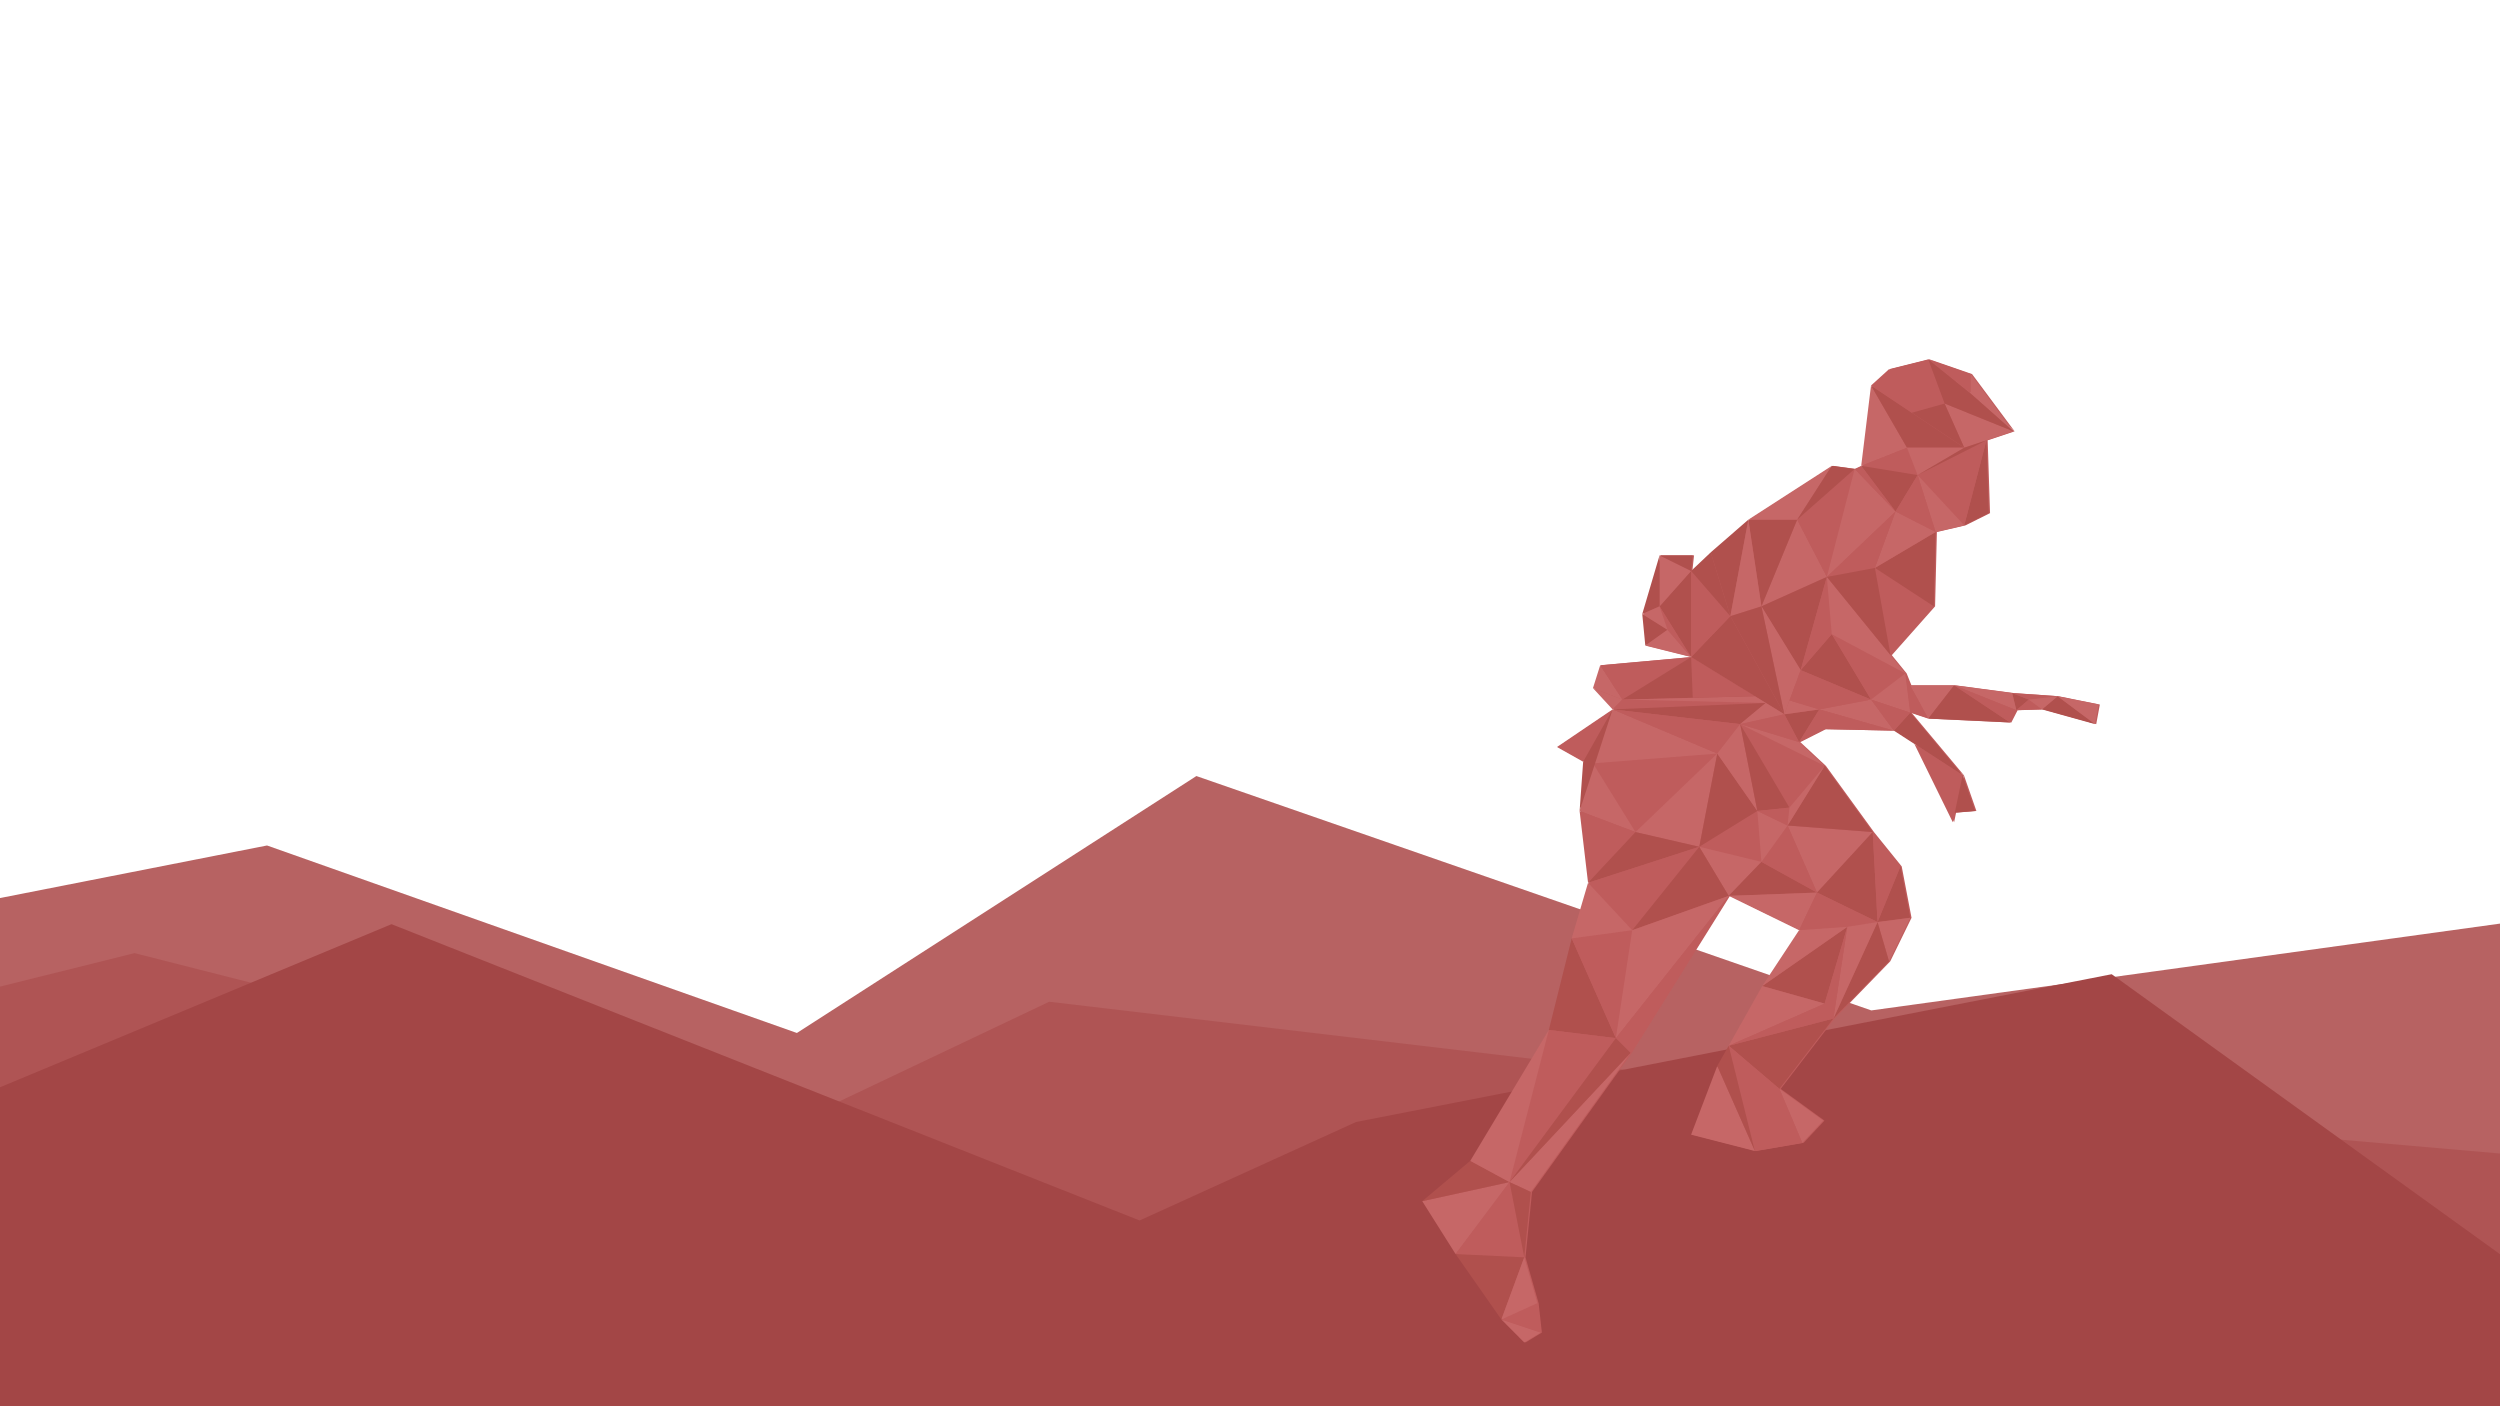<?xml version="1.0" encoding="UTF-8"?><svg xmlns="http://www.w3.org/2000/svg" viewBox="0 0 1920 1080"><defs><style>.c{fill:#b76262;}.d{fill:#af5454;}.e{fill:#bf5c5c;}.f{fill:#c66767;}.g{fill:#b0504d;}.h{fill:#a34646;}</style></defs><g id="a"/><g id="b"><polygon class="c" points="0 689.7 205.08 649.33 612.01 793.33 918.82 596 1437.17 776 1920 709.33 1920 934.67 0 934.67 0 689.7"/><polygon class="d" points="0 757.7 103.35 732 612.01 861.33 805.79 769.33 1437.17 844 1920 885.89 1920 1002.67 0 1002.67 0 757.7"/><polygon class="h" points="0 835.03 300.67 709.76 875.22 937.33 1041.44 861.7 1621.77 748.2 1920 963.22 1920 1080 0 1080 0 835.03"/><g><g><polygon class="e" points="1547.22 331.27 1514.56 287.31 1481.9 276 1514.56 302.31 1547.22 331.27"/><path class="e" d="M1581.25,534.72l-34.91-2.47-44.59-5.94h-33.77l-3.67-9.14-60.3-74.11,48.9,60.11,33.24-37.5,1.39-57.09,21.98-5.1,18.84-9.4-1.82-55.92-17.02,5.67,37.68-12.56-31.6-28.02-33.72-27.25-30.15,7.54-13.82,12.54-7.54,61.7-5.02,2.38-17.59-2.38-64.06,41.32-28.89,25.12-15.07,14.26,1.29-11.96h-25.52l-13.29,45.03,2.34,24.27,35.17,8.79-69.81,6.28-5.56,17.59,15.07,16.33-42.71,28.89,20.1,11.31-2.71,37.8,6.48,55.16-12.56,42.71-17.59,70.34-60.3,100.49-36.9,31,25.6,40.6,35.17,50.25,17.59,17.67,12.56-7.62-2.51-22.61-10.05-35.17,5.02-50.25,76.63-106.77,75.37-120.59,54.01,26.38-28.26,42.91-25.75,45.81-8.79,15.55-20.1,52.76,48.99,12.56,36.43-6.28,16.02-17.07-33.6-24.38,41.45-54.01,42.71-43.97,16.33-33.41-7.54-39.45-21.31-26.38-36.92-50.84-19.65-18.25,19.65-9.93,53.21,1.14,52.76,34.22-40.2-48.03,13.82,4.58,62.81,2.96,4.85-9.44,19.69-.6,40.67,11.31,2.78-15.07-31.44-6.33Zm-197.33-20.05l-8.63,23.3-3.93,10.61,12.56-33.92Z"/><polygon class="e" points="1500.75 631.49 1508.28 595.36 1471.25 571.35 1500.75 631.49"/><polygon class="e" points="1517.87 622.81 1508.28 595.36 1502.28 624.14 1517.87 622.81"/></g><g><polygon class="g" points="1298.76 504.62 1328.91 473.22 1370.36 548.58 1298.76 504.62"/><polygon class="g" points="1328.91 473.22 1313.83 424.23 1342.73 399.1 1328.91 473.22"/><polygon class="f" points="1380.24 399.1 1403.02 443.07 1352.78 465.68 1380.24 399.1"/><polygon class="g" points="1342.73 399.1 1352.78 465.68 1380.24 399.1 1342.73 399.1"/><polygon class="g" points="1382.92 514.67 1406.79 487.03 1436.94 537.28 1382.92 514.67"/><polygon class="f" points="1352.78 465.68 1342.73 399.1 1328.91 473.22 1352.78 465.68"/><polygon class="g" points="1403.02 443.07 1382.92 514.67 1352.78 465.68 1403.02 443.07"/><polygon class="e" points="1403.02 443.07 1406.79 487.03 1382.92 514.67 1403.02 443.07"/><polygon class="f" points="1370.36 548.58 1352.78 465.68 1382.92 514.67 1370.36 548.58"/><polygon class="g" points="1328.91 473.22 1352.78 465.68 1370.36 548.58 1328.91 473.22"/><polygon class="e" points="1380.24 399.1 1424.38 360.16 1403.02 443.07 1380.24 399.1"/><polygon class="f" points="1342.73 399.1 1406.79 357.78 1380.24 399.1 1342.73 399.1"/><polygon class="g" points="1424.38 360.16 1406.79 357.78 1380.24 399.1 1424.38 360.16"/><polygon class="f" points="1424.38 360.16 1455.78 392.82 1403.02 443.07 1424.38 360.16"/><polygon class="e" points="1436.94 537.28 1463.32 517.18 1406.79 487.03 1436.94 537.28"/><polygon class="f" points="1403.02 443.07 1463.32 517.18 1406.79 487.03 1403.02 443.07"/><polygon class="f" points="1429.4 357.78 1464.57 343.83 1436.94 296.08 1429.4 357.78"/><polygon class="e" points="1480.9 276 1450.76 283.54 1493.46 309.92 1480.9 276"/><polygon class="f" points="1546.22 331.27 1508.54 343.83 1493.46 309.92 1546.22 331.27"/><polygon class="e" points="1480.9 276 1513.56 287.31 1513.56 302.31 1480.9 276"/><polygon class="f" points="1546.22 331.27 1513.56 287.31 1513.56 302.31 1546.22 331.27"/><polygon class="g" points="1508.54 343.83 1464.57 343.83 1436.94 296.08 1508.54 343.83"/><polygon class="e" points="1450.76 283.54 1468.28 316.98 1493.46 309.92 1450.76 283.54"/><polygon class="g" points="1508.54 343.83 1493.46 309.92 1468.28 316.98 1508.54 343.83"/><polygon class="e" points="1450.76 283.54 1436.94 296.08 1468.28 316.98 1450.76 283.54"/><polygon class="g" points="1493.46 309.92 1480.9 276 1514.62 303.25 1546.22 331.27 1493.46 309.92"/><polygon class="g" points="1525.56 338.16 1527.38 394.08 1508.54 403.48 1525.56 338.16"/><polygon class="e" points="1472.74 364.86 1508.54 403.48 1525.56 338.16 1472.74 364.86"/><polygon class="e" points="1429.4 357.78 1472.74 364.86 1464.57 343.83 1429.4 357.78"/><polygon class="f" points="1508.54 343.83 1472.74 364.86 1464.57 343.83 1508.54 343.83"/><polygon class="g" points="1525.56 338.16 1472.74 364.86 1508.54 343.83 1525.56 338.16"/><polygon class="e" points="1451.93 503.18 1485.17 465.68 1439.93 436.16 1451.93 503.18"/><polygon class="g" points="1486.56 408.58 1439.93 436.16 1485.17 465.68 1486.56 408.58"/><polygon class="g" points="1455.78 392.82 1472.74 364.86 1429.4 357.78 1455.78 392.82"/><polygon class="e" points="1424.38 360.16 1429.4 357.78 1455.78 392.82 1424.38 360.16"/><polygon class="f" points="1508.54 403.48 1486.56 408.58 1472.74 364.86 1508.54 403.48"/><polygon class="f" points="1455.78 392.82 1439.93 436.16 1486.56 408.58 1455.78 392.82"/><polygon class="e" points="1472.74 364.86 1486.56 408.58 1455.78 392.82 1472.74 364.86"/><polygon class="e" points="1403.02 443.07 1439.93 436.16 1455.78 392.82 1403.02 443.07"/><polygon class="g" points="1451.93 503.18 1439.93 436.16 1403.02 443.07 1451.93 503.18"/><polygon class="g" points="1298.76 504.62 1274.54 465.68 1298.76 438.49 1298.76 504.62"/><polygon class="e" points="1328.91 473.22 1298.76 438.49 1298.76 504.62 1328.91 473.22"/><polygon class="f" points="1298.76 438.49 1274.54 426.53 1274.54 465.68 1298.76 438.49"/><polygon class="g" points="1274.54 426.53 1300.05 426.53 1298.76 438.49 1274.54 426.53"/><polygon class="g" points="1298.76 438.49 1313.83 424.23 1328.91 473.22 1298.76 438.49"/><polygon class="g" points="1263.59 495.83 1261.25 471.55 1280.65 483.69 1263.59 495.83"/><polygon class="f" points="1298.76 504.62 1263.59 495.83 1280.65 483.69 1298.76 504.62"/><polygon class="g" points="1274.54 426.53 1261.25 471.55 1274.54 465.68 1274.54 426.53"/><polygon class="e" points="1298.76 504.62 1280.65 483.69 1274.54 465.68 1298.76 504.62"/><polygon class="f" points="1261.25 471.55 1274.54 465.68 1280.65 483.69 1261.25 471.55"/><polygon class="f" points="1223.39 528.49 1228.95 510.9 1246 537.28 1223.39 528.49"/><polygon class="f" points="1238.47 544.82 1246 537.28 1223.39 528.49 1238.47 544.82"/><polygon class="e" points="1228.95 510.9 1298.76 504.62 1246 537.28 1228.95 510.9"/><polygon class="g" points="1347.78 534.72 1246 537.28 1298.76 504.62 1347.78 534.72"/><polygon class="e" points="1356.12 539.84 1238.47 544.82 1246 537.28 1356.12 539.84"/><polygon class="f" points="1347.78 534.72 1246 537.28 1356.12 539.84 1347.78 534.72"/><polygon class="e" points="1347.78 534.72 1300.05 535.92 1298.76 504.62 1347.78 534.72"/><polygon class="e" points="1374.29 537.97 1436.94 537.28 1382.92 514.67 1374.29 537.97"/><polygon class="e" points="1223.39 586.25 1256.05 639.03 1318.86 578.73 1223.39 586.25"/><polygon class="e" points="1305.04 650.33 1349.64 622.81 1352.78 661.92 1305.04 650.33"/><polygon class="e" points="1336.45 556.12 1374.29 620.25 1401.31 588.19 1336.45 556.12"/><polygon class="e" points="1215.86 585.01 1238.47 544.82 1195.76 573.71 1215.86 585.01"/><polygon class="f" points="1395.48 685.5 1438.23 639.03 1372.87 634 1395.48 685.5"/><polygon class="f" points="1223.39 586.25 1318.86 578.73 1238.47 544.82 1223.39 586.25"/><polygon class="f" points="1256.05 639.03 1305.04 650.33 1318.86 578.73 1256.05 639.03"/><polygon class="f" points="1213.14 622.81 1223.39 586.25 1256.05 639.03 1213.14 622.81"/><polygon class="g" points="1238.47 544.82 1356.12 539.84 1336.45 556.12 1238.47 544.82"/><polygon class="g" points="1370.36 548.58 1381.67 569.94 1397.22 544.82 1370.36 548.58"/><polygon class="f" points="1305.04 650.33 1327.65 688.02 1352.78 661.92 1305.04 650.33"/><polygon class="e" points="1213.14 622.81 1219.62 677.97 1256.05 639.03 1213.14 622.81"/><polygon class="g" points="1305.04 650.33 1349.64 622.81 1318.86 578.73 1305.04 650.33"/><polygon class="g" points="1219.62 677.97 1305.04 650.33 1256.05 639.03 1219.62 677.97"/><polygon class="g" points="1213.14 622.81 1215.86 585.01 1238.47 544.82 1213.14 622.81"/><polygon class="g" points="1454.52 561.15 1467.09 547.33 1507.28 595.36 1454.52 561.15"/><polygon class="g" points="1372.87 634 1401.31 588.19 1438.23 639.03 1372.87 634"/><polygon class="e" points="1336.45 556.12 1238.47 544.82 1318.86 578.73 1336.45 556.12"/><polygon class="e" points="1219.62 677.97 1253.54 714.4 1305.04 650.33 1219.62 677.97"/><polygon class="g" points="1327.65 688.02 1253.54 714.4 1305.04 650.33 1327.65 688.02"/><polygon class="g" points="1189.48 791.02 1240.98 797.3 1207.06 720.68 1189.48 791.02"/><polygon class="e" points="1207.06 720.68 1240.98 797.3 1253.54 714.4 1207.06 720.68"/><polygon class="f" points="1327.65 688.02 1240.98 797.3 1253.54 714.4 1327.65 688.02"/><polygon class="f" points="1207.06 720.68 1219.62 677.97 1253.54 714.4 1207.06 720.68"/><polygon class="f" points="1092.28 922.51 1117.88 963.11 1159.33 907.84 1092.28 922.51"/><polygon class="e" points="1189.48 791.02 1159.33 907.84 1240.98 797.3 1189.48 791.02"/><polygon class="g" points="1092.28 922.51 1129.18 891.51 1159.33 907.84 1092.28 922.51"/><polygon class="f" points="1189.48 791.02 1129.18 891.51 1159.33 907.84 1189.48 791.02"/><polygon class="e" points="1117.88 963.11 1170.63 965.63 1159.33 907.84 1117.88 963.11"/><polygon class="g" points="1170.63 965.63 1153.05 1013.36 1117.88 963.11 1170.63 965.63"/><polygon class="f" points="1183.2 1023.41 1170.63 1031.03 1153.05 1013.36 1183.2 1023.41"/><polygon class="e" points="1153.05 1013.36 1180.68 1000.8 1183.2 1023.41 1153.05 1013.36"/><polygon class="f" points="1170.63 965.63 1180.68 1000.8 1153.05 1013.36 1170.63 965.63"/><polygon class="f" points="1159.33 907.84 1175.66 915.38 1252.28 808.61 1159.33 907.84"/><polygon class="g" points="1170.63 965.63 1175.66 915.38 1159.33 907.84 1170.63 965.63"/><polygon class="e" points="1252.28 808.61 1327.65 688.02 1240.98 797.3 1252.28 808.61"/><polygon class="g" points="1252.28 808.61 1240.98 797.3 1159.33 907.84 1252.28 808.61"/><polygon class="g" points="1327.65 688.02 1395.48 685.5 1352.78 661.92 1327.65 688.02"/><polygon class="e" points="1352.78 661.92 1372.87 634 1395.48 685.5 1352.78 661.92"/><polygon class="f" points="1349.64 622.81 1336.45 556.12 1318.86 578.73 1349.64 622.81"/><polygon class="g" points="1374.29 620.25 1349.64 622.81 1336.45 556.12 1374.29 620.25"/><polygon class="f" points="1352.78 661.92 1372.87 634 1349.64 622.81 1352.78 661.92"/><polygon class="e" points="1374.29 620.25 1372.87 634 1349.64 622.81 1374.29 620.25"/><polygon class="f" points="1401.31 588.19 1372.87 634 1374.29 620.25 1401.31 588.19"/><polygon class="f" points="1370.36 548.58 1336.45 556.12 1356.12 539.84 1370.36 548.58"/><polygon class="f" points="1381.67 569.94 1401.31 588.19 1336.45 556.12 1381.67 569.94"/><polygon class="e" points="1381.67 569.94 1370.36 548.58 1336.45 556.12 1381.67 569.94"/><polygon class="g" points="1608.92 556.12 1568.25 544.82 1580.25 534.72 1608.92 556.12"/><polygon class="f" points="1608.92 556.12 1611.7 541.05 1580.25 534.72 1608.92 556.12"/><polygon class="f" points="1454.52 561.15 1397.22 544.82 1436.94 537.28 1454.52 561.15"/><polygon class="f" points="1466.98 526.32 1500.76 526.32 1480.9 551.9 1466.98 526.32"/><polygon class="e" points="1470.25 571.35 1499.75 631.49 1507.28 595.36 1470.25 571.35"/><polygon class="g" points="1516.87 622.81 1501.28 624.14 1507.28 595.36 1516.87 622.81"/><polygon class="e" points="1381.67 569.94 1401.31 560.01 1397.22 544.82 1381.67 569.94"/><polygon class="e" points="1454.52 561.15 1401.31 560.01 1397.22 544.82 1454.52 561.15"/><polygon class="f" points="1467.09 547.33 1463.32 517.18 1436.94 537.28 1467.09 547.33"/><polygon class="e" points="1454.52 561.15 1436.94 537.28 1467.09 547.33 1454.52 561.15"/><polygon class="f" points="1370.36 548.58 1374.29 537.97 1397.22 544.82 1370.36 548.58"/><polygon class="e" points="1436.94 537.28 1374.29 537.97 1397.22 544.82 1436.94 537.28"/><polygon class="g" points="1480.9 551.9 1543.71 554.87 1500.76 526.32 1480.9 551.9"/><polygon class="g" points="1545.34 532.25 1548.56 545.42 1558.11 537.28 1545.34 532.25"/><polygon class="e" points="1568.25 544.82 1548.56 545.42 1558.11 537.28 1568.25 544.82"/><polygon class="f" points="1500.76 526.32 1545.34 532.25 1548.56 545.42 1500.76 526.32"/><polygon class="e" points="1543.71 554.87 1548.56 545.42 1500.76 526.32 1543.71 554.87"/><polygon class="e" points="1466.98 526.32 1467.09 547.33 1480.9 551.9 1466.98 526.32"/><polygon class="e" points="1463.32 517.18 1466.98 526.32 1467.09 547.33 1463.32 517.18"/><polygon class="e" points="1580.25 534.72 1545.34 532.25 1558.11 537.28 1580.25 534.72"/><polygon class="f" points="1568.25 544.82 1558.11 537.28 1580.25 534.72 1568.25 544.82"/><polygon class="f" points="1327.65 688.02 1381.67 714.4 1395.48 685.5 1327.65 688.02"/><polygon class="g" points="1441.96 708.12 1438.23 639.03 1395.48 685.5 1441.96 708.12"/><polygon class="g" points="1467.09 704.85 1459.55 665.41 1441.96 708.12 1467.09 704.85"/><polygon class="e" points="1438.23 639.03 1459.55 665.41 1441.96 708.12 1438.23 639.03"/><polygon class="g" points="1353.4 757.3 1401.31 770.77 1418.72 711.8 1353.4 757.3"/><polygon class="e" points="1395.48 685.5 1381.67 714.4 1418.72 711.8 1395.48 685.5"/><polygon class="f" points="1467.09 704.85 1450.76 738.26 1441.96 708.12 1467.09 704.85"/><polygon class="e" points="1418.72 711.8 1441.96 708.12 1395.48 685.5 1418.72 711.8"/><polygon class="g" points="1450.76 738.26 1408.05 782.23 1441.96 708.12 1450.76 738.26"/><polygon class="f" points="1418.72 711.8 1408.05 782.23 1441.96 708.12 1418.72 711.8"/><polygon class="f" points="1381.67 714.4 1353.4 757.3 1418.72 711.8 1381.67 714.4"/><polygon class="g" points="1408.05 782.23 1366.59 836.24 1327.65 803.11 1408.05 782.23"/><polygon class="e" points="1401.31 770.77 1408.05 782.23 1418.72 711.8 1401.31 770.77"/><polygon class="f" points="1353.4 757.3 1327.65 803.11 1401.31 770.77 1353.4 757.3"/><polygon class="e" points="1408.05 782.23 1401.31 770.77 1327.65 803.11 1408.05 782.23"/><polygon class="f" points="1298.76 871.42 1347.75 883.98 1318.86 818.66 1298.76 871.42"/><polygon class="f" points="1366.59 836.24 1400.2 860.62 1384.18 877.7 1366.59 836.24"/><polygon class="e" points="1347.75 883.98 1366.59 836.24 1327.65 803.11 1347.75 883.98"/><polygon class="g" points="1318.86 818.66 1327.65 803.11 1347.75 883.98 1318.86 818.66"/><polygon class="e" points="1366.59 836.24 1384.18 877.7 1347.75 883.98 1366.59 836.24"/></g></g></g></svg>